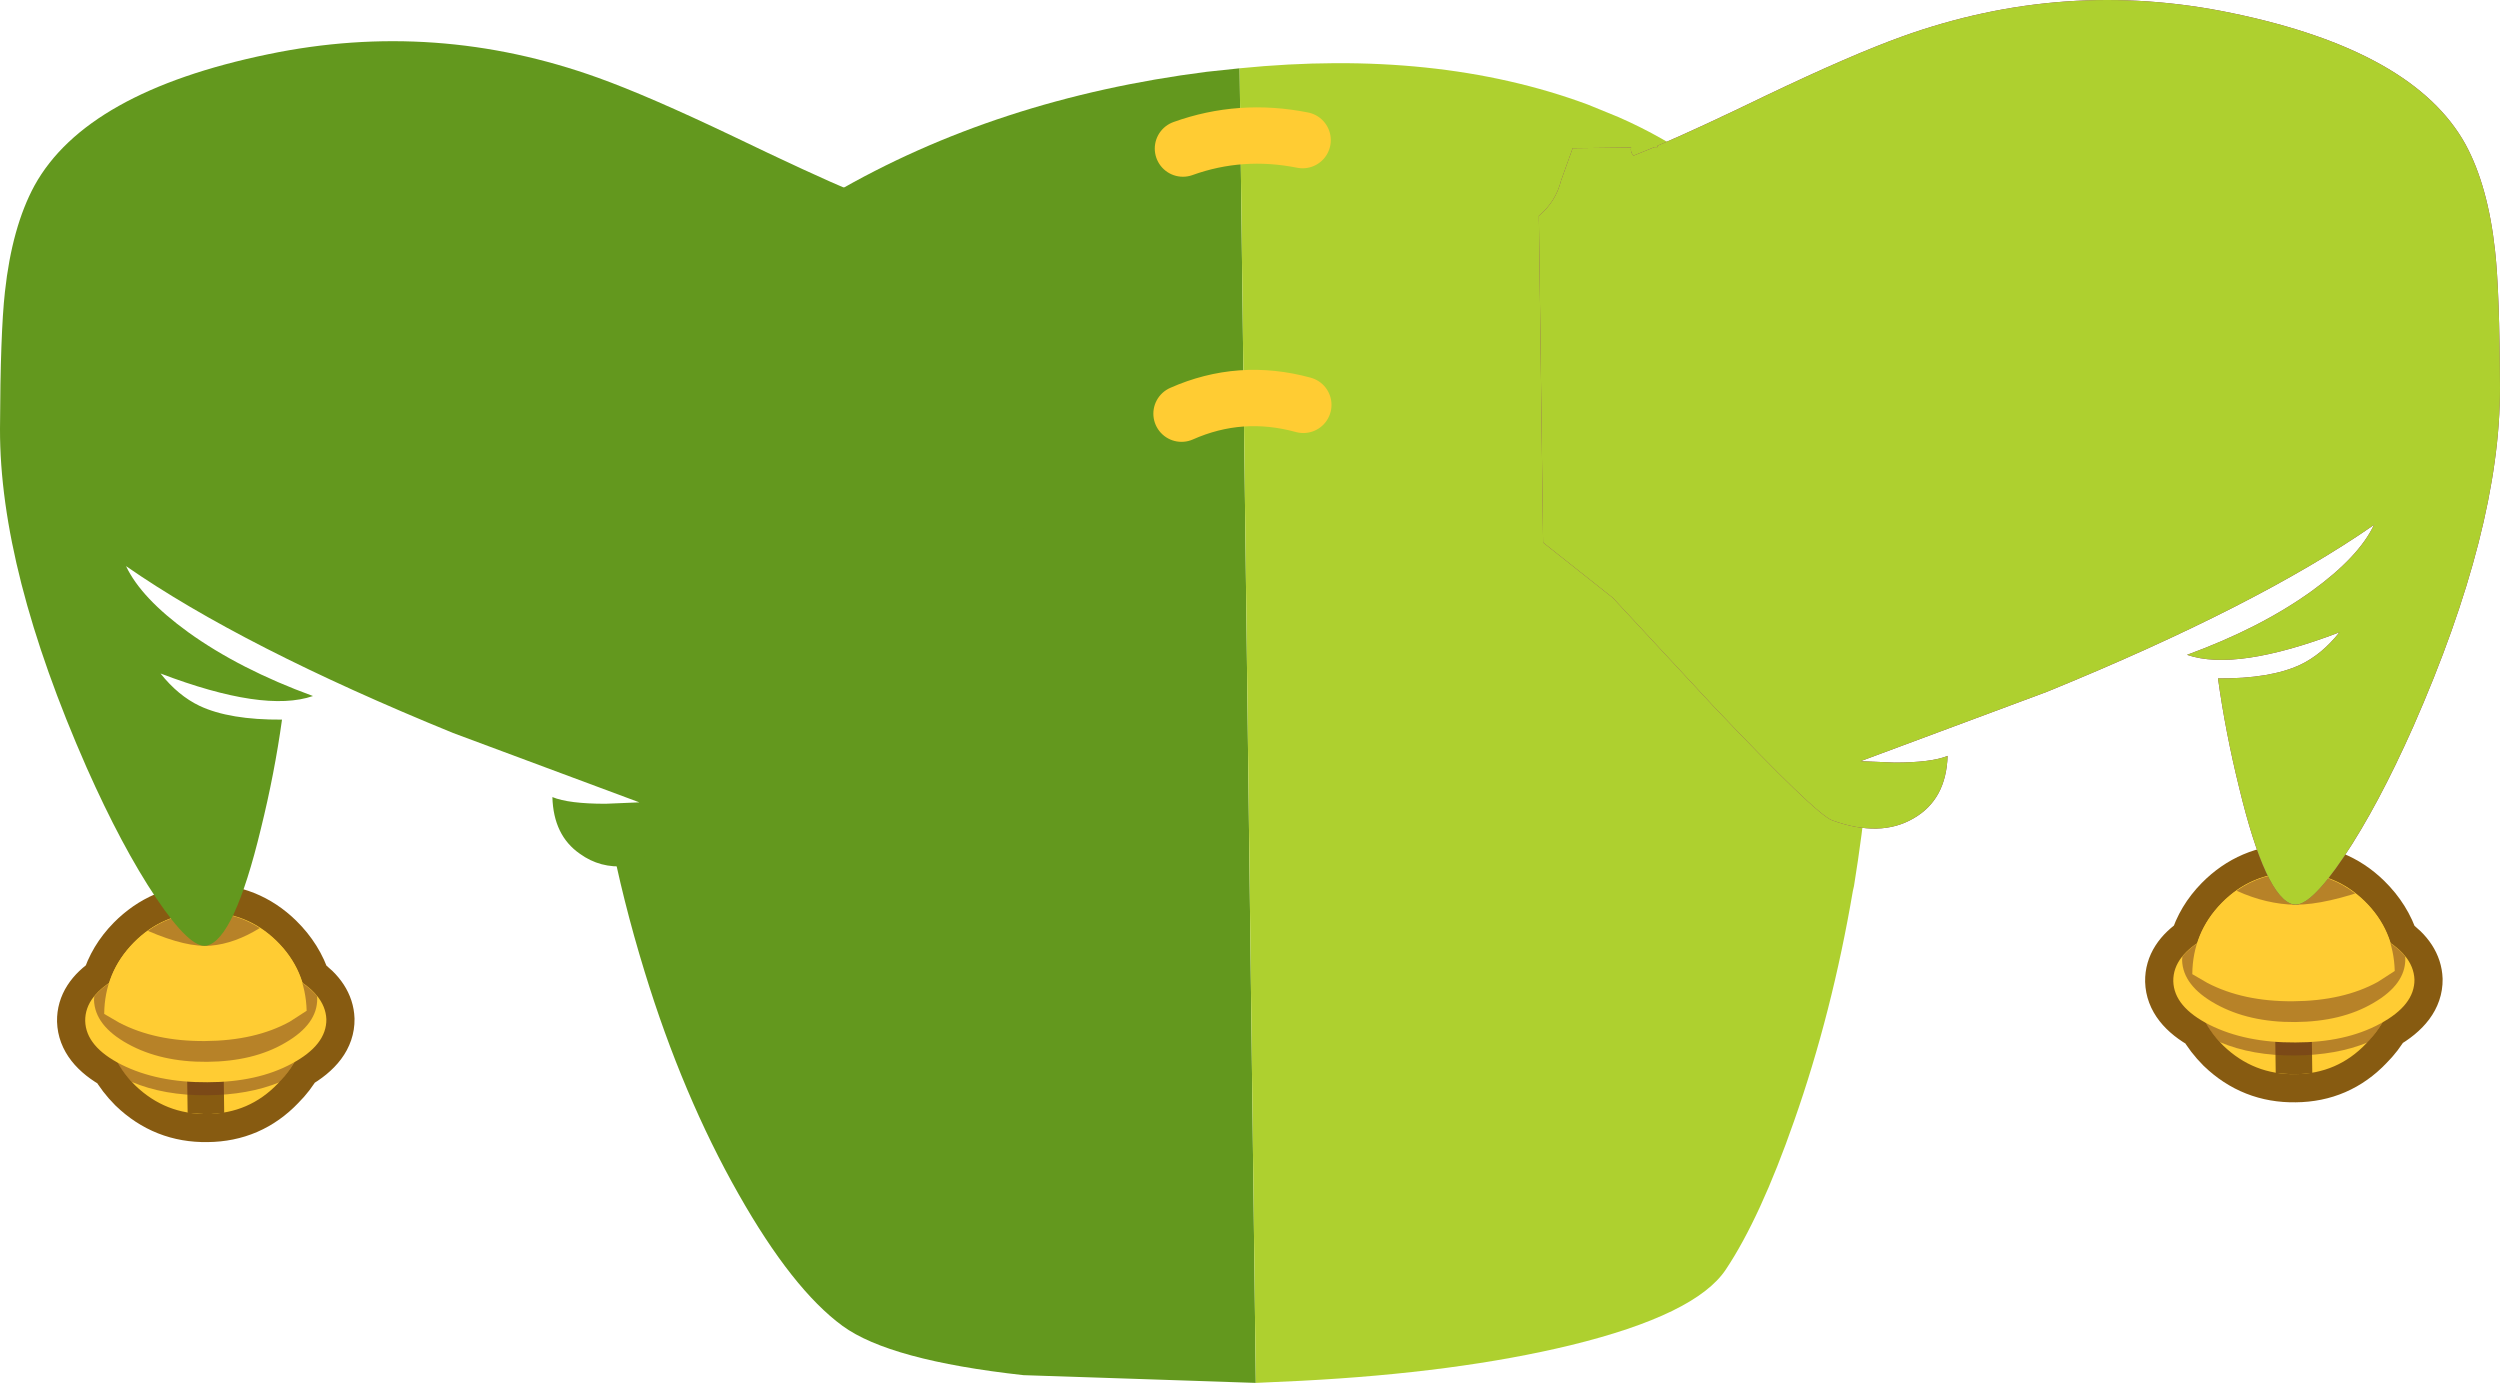 <?xml version="1.0" encoding="UTF-8" standalone="no"?>
<svg xmlns:xlink="http://www.w3.org/1999/xlink" height="196.55px" width="355.05px" xmlns="http://www.w3.org/2000/svg">
  <g transform="matrix(1.0, 0.0, 0.0, 1.0, 175.05, 102.75)">
    <path d="M1.0 -93.05 L3.3 93.65 -29.7 92.55 Q-48.7 90.45 -55.4 85.55 -62.5 80.35 -70.15 66.85 -78.1 52.85 -83.5 35.25 -86.65 25.0 -88.5 15.3 L-79.5 15.15 -79.65 1.85 -90.45 2.0 Q-92.85 -21.7 -86.9 -41.95 -81.3 -60.95 -56.7 -75.25 -33.5 -88.75 -3.7 -92.55 L1.0 -93.05" fill="#63981e" fill-rule="evenodd" stroke="none"/>
    <path d="M1.0 -93.05 Q29.0 -95.85 50.45 -87.9 L54.85 -86.1 Q67.7 -80.45 75.5 -71.05 81.1 -64.25 84.05 -55.45 91.45 -33.35 91.05 -7.15 L91.05 -6.95 85.05 -6.9 85.25 8.4 90.2 8.35 90.15 8.6 Q89.45 15.7 88.25 23.1 L88.1 23.75 Q85.15 41.1 79.75 56.45 74.95 70.2 70.05 77.55 65.8 83.95 48.0 88.3 31.9 92.2 9.75 93.35 L3.3 93.65 1.0 -93.05" fill="#aed02f" fill-rule="evenodd" stroke="none"/>
    <path d="M-135.55 51.1 Q-139.65 55.4 -145.6 55.45 -151.55 55.55 -155.85 51.4 -157.35 49.9 -158.35 48.15 -162.85 45.7 -162.95 42.25 -163.0 39.15 -159.5 36.85 -158.55 33.65 -156.05 31.1 -151.9 26.9 -145.95 26.8 -140.0 26.75 -135.8 30.85 -133.1 33.5 -132.05 36.85 -128.8 39.1 -128.7 42.0 -128.65 45.5 -133.25 48.1 -134.15 49.7 -135.55 51.1" fill="#ffcc33" fill-rule="evenodd" stroke="none"/>
    <path d="M-135.55 51.1 Q-139.65 55.4 -145.6 55.45 -151.55 55.55 -155.85 51.4 -157.35 49.9 -158.35 48.15 -162.85 45.7 -162.95 42.25 -163.0 39.15 -159.5 36.85 -158.55 33.65 -156.05 31.1 -151.9 26.9 -145.95 26.8 -140.0 26.75 -135.8 30.85 -133.1 33.5 -132.05 36.85 -128.8 39.1 -128.7 42.0 -128.65 45.5 -133.25 48.1 -134.15 49.7 -135.55 51.1 Z" fill="none" stroke="#875b11" stroke-linecap="round" stroke-linejoin="round" stroke-width="8.0"/>
    <path d="M-131.45 40.95 Q-131.4 46.9 -135.55 51.1 -139.65 55.4 -145.6 55.45 -151.55 55.55 -155.85 51.4 -160.05 47.25 -160.15 41.3 -160.2 35.35 -156.05 31.1 -151.9 26.9 -145.95 26.8 -140.0 26.75 -135.8 30.85 -131.55 35.0 -131.45 40.95" fill="#ffcc33" fill-rule="evenodd" stroke="none"/>
    <path d="M-148.5 48.3 L-143.3 48.25 -143.2 56.05 -143.2 55.3 -145.65 55.5 -148.4 55.3 -148.5 48.3" fill="#875b11" fill-rule="evenodd" stroke="none"/>
    <path d="M-145.65 52.8 Q-151.75 52.85 -156.35 50.9 -160.15 46.9 -160.25 41.35 L-160.05 39.0 -158.05 37.75 Q-153.1 35.1 -146.05 35.05 -138.95 35.05 -133.9 37.55 L-131.65 38.95 -131.5 41.0 Q-131.45 46.75 -135.35 50.95 -139.75 52.75 -145.65 52.8" fill="#70381f" fill-opacity="0.502" fill-rule="evenodd" stroke="none"/>
    <path d="M-128.7 42.0 Q-128.65 45.65 -133.6 48.3 -138.5 50.95 -145.6 50.95 -152.7 51.0 -157.8 48.45 -162.85 45.9 -162.95 42.25 -163.0 38.55 -158.05 35.95 -153.1 33.3 -146.05 33.25 -138.95 33.25 -133.9 35.75 -128.85 38.35 -128.7 42.0" fill="#ffcc33" fill-rule="evenodd" stroke="none"/>
    <path d="M-130.0 39.05 Q-129.95 42.7 -134.55 45.35 -139.05 48.0 -145.65 48.05 -152.2 48.1 -156.9 45.5 -161.6 42.9 -161.7 39.25 L-161.6 38.15 -161.65 38.75 Q-160.45 37.25 -158.05 36.0 -153.1 33.35 -146.05 33.3 -138.95 33.3 -133.9 35.8 -131.3 37.15 -130.0 38.75 L-130.1 38.0 -130.0 39.05" fill="#70381f" fill-opacity="0.502" fill-rule="evenodd" stroke="none"/>
    <path d="M-156.1 31.2 Q-151.95 26.95 -146.0 26.85 -140.1 26.8 -135.8 30.9 -131.65 34.95 -131.5 40.8 L-133.9 42.35 Q-138.8 45.05 -145.95 45.1 -153.0 45.15 -158.1 42.5 L-160.25 41.25 Q-160.2 35.35 -156.1 31.2" fill="#ffcc33" fill-rule="evenodd" stroke="none"/>
    <path d="M-145.7 26.85 L-145.15 26.85 Q-141.35 27.0 -138.15 29.05 -141.7 31.25 -145.1 31.55 -148.5 31.85 -154.05 29.45 -151.0 27.25 -147.1 26.9 L-145.7 26.85" fill="#70381f" fill-opacity="0.502" fill-rule="evenodd" stroke="none"/>
    <path d="M-8.9 -62.9 Q20.8 -66.65 -49.05 -12.0 -57.3 -4.05 -66.1 3.95 -83.75 20.05 -86.15 20.25 -89.8 20.6 -92.7 18.5 -96.45 15.9 -96.6 10.45 -94.3 11.4 -89.05 11.4 L-84.25 11.2 Q-97.45 6.3 -110.7 1.35 -140.6 -10.85 -157.15 -22.35 -155.0 -17.8 -148.3 -12.95 -141.0 -7.7 -130.6 -3.9 -137.55 -1.5 -152.25 -7.1 -149.75 -3.95 -146.7 -2.5 -142.45 -0.5 -135.0 -0.55 -136.05 7.05 -138.0 14.95 -141.8 30.7 -145.7 31.55 -148.0 32.05 -152.9 24.75 -157.75 17.5 -162.75 6.25 -175.1 -21.8 -175.05 -41.85 -175.0 -55.45 -174.35 -61.3 -173.35 -70.5 -170.15 -76.4 -162.8 -89.7 -136.95 -95.05 -113.15 -100.0 -90.1 -91.7 -83.0 -89.15 -70.95 -83.4 -59.75 -78.0 -53.8 -75.5 L-53.8 -75.45 -53.6 -75.45 -52.8 -75.1 -52.0 -74.8 -51.6 -75.45 -43.25 -75.6 -41.7 -71.25 Q-39.45 -62.4 -22.9 -62.0 L-8.9 -62.9" fill="#63981e" fill-rule="evenodd" stroke="none"/>
    <path d="M161.0 45.45 Q156.9 49.75 150.95 49.8 145.0 49.9 140.7 45.75 139.2 44.25 138.2 42.5 133.7 40.05 133.6 36.6 133.55 33.5 137.05 31.2 138.0 28.0 140.5 25.45 144.65 21.25 150.6 21.15 156.55 21.1 160.75 25.2 163.45 27.85 164.5 31.2 167.75 33.45 167.85 36.35 167.9 39.85 163.3 42.45 162.4 44.05 161.0 45.45" fill="#ffcc33" fill-rule="evenodd" stroke="none"/>
    <path d="M161.0 45.45 Q156.9 49.75 150.95 49.8 145.0 49.9 140.7 45.75 139.2 44.25 138.2 42.5 133.7 40.05 133.6 36.6 133.55 33.5 137.05 31.2 138.0 28.0 140.5 25.45 144.65 21.25 150.6 21.15 156.55 21.1 160.75 25.2 163.45 27.85 164.5 31.2 167.75 33.45 167.85 36.35 167.9 39.85 163.3 42.45 162.4 44.05 161.0 45.45 Z" fill="none" stroke="#875b11" stroke-linecap="round" stroke-linejoin="round" stroke-width="8.0"/>
    <path d="M165.1 35.3 Q165.15 41.25 161.0 45.45 156.9 49.75 150.95 49.8 145.0 49.9 140.7 45.75 136.5 41.6 136.4 35.65 136.35 29.7 140.5 25.45 144.65 21.25 150.6 21.15 156.55 21.1 160.75 25.2 165.0 29.35 165.1 35.3" fill="#ffcc33" fill-rule="evenodd" stroke="none"/>
    <path d="M148.05 42.65 L153.25 42.6 153.35 50.4 153.35 49.65 150.9 49.85 148.15 49.65 148.05 42.65" fill="#875b11" fill-rule="evenodd" stroke="none"/>
    <path d="M150.9 47.15 Q144.8 47.2 140.2 45.25 136.4 41.25 136.3 35.7 L136.5 33.35 138.5 32.1 Q143.45 29.45 150.5 29.4 157.6 29.4 162.65 31.9 163.95 32.55 164.9 33.3 L165.05 35.35 Q165.1 41.1 161.2 45.3 156.8 47.1 150.9 47.15" fill="#70381f" fill-opacity="0.502" fill-rule="evenodd" stroke="none"/>
    <path d="M167.85 36.35 Q167.9 40.0 162.95 42.65 158.05 45.3 150.95 45.3 143.85 45.35 138.75 42.8 133.7 40.25 133.6 36.6 133.55 32.9 138.5 30.3 143.45 27.65 150.5 27.6 157.6 27.6 162.65 30.1 167.7 32.7 167.85 36.35" fill="#ffcc33" fill-rule="evenodd" stroke="none"/>
    <path d="M166.55 33.4 Q166.6 37.05 162.0 39.7 157.5 42.35 150.9 42.4 144.35 42.45 139.65 39.85 134.95 37.25 134.85 33.6 L134.95 32.5 134.9 33.1 Q136.1 31.6 138.5 30.35 143.45 27.7 150.5 27.65 157.6 27.65 162.65 30.15 165.25 31.5 166.55 33.1 L166.45 32.35 166.55 33.4" fill="#70381f" fill-opacity="0.502" fill-rule="evenodd" stroke="none"/>
    <path d="M140.45 25.55 Q144.6 21.3 150.55 21.2 156.45 21.15 160.75 25.25 164.9 29.3 165.05 35.15 L162.65 36.7 Q157.75 39.4 150.6 39.45 143.55 39.5 138.45 36.85 L136.3 35.6 Q136.35 29.7 140.45 25.55" fill="#ffcc33" fill-rule="evenodd" stroke="none"/>
    <path d="M46.65 -77.1 L48.3 -81.7 56.6 -81.8 Q56.45 -81.15 56.95 -80.65 L59.9 -81.85 60.35 -81.85 60.35 -82.05 Q66.1 -84.5 75.9 -89.25 87.95 -95.0 95.05 -97.55 118.1 -105.85 141.9 -100.9 167.75 -95.55 175.1 -82.25 178.3 -76.35 179.3 -67.15 179.95 -61.3 180.0 -47.7 180.05 -27.65 167.7 0.4 162.7 11.65 157.85 18.9 152.95 26.2 150.65 25.7 146.75 24.85 142.95 9.1 141.0 1.2 139.95 -6.4 147.4 -6.35 151.65 -8.35 154.7 -9.8 157.2 -12.95 142.5 -7.35 135.55 -9.75 145.95 -13.55 153.25 -18.8 159.95 -23.65 162.1 -28.2 145.55 -16.7 115.65 -4.5 L89.2 5.35 94.0 5.55 Q99.25 5.55 101.55 4.6 101.35 10.8 96.75 13.45 92.0 16.25 85.15 13.75 82.9 12.95 68.2 -2.55 L54.0 -17.85 44.1 -25.7 43.5 -72.1 Q45.9 -74.1 46.65 -77.1" fill="#8c2975" fill-rule="evenodd" stroke="none"/>
    <path d="M149.95 25.7 Q145.8 25.4 141.65 23.3 L142.6 23.75 Q146.05 21.3 150.55 21.2 L151.9 21.25 Q156.1 21.55 159.45 24.15 L160.5 23.8 Q153.95 26.0 149.95 25.7" fill="#70381f" fill-opacity="0.502" fill-rule="evenodd" stroke="none"/>
    <path d="M46.65 -77.1 L48.3 -81.7 56.6 -81.8 Q56.45 -81.15 56.95 -80.65 L59.9 -81.85 60.35 -81.85 60.35 -82.05 Q66.1 -84.5 75.9 -89.25 87.95 -95.0 95.05 -97.55 118.1 -105.85 141.9 -100.9 167.75 -95.55 175.1 -82.25 178.3 -76.35 179.3 -67.15 179.95 -61.3 180.0 -47.7 180.05 -27.65 167.7 0.4 162.7 11.65 157.85 18.9 152.95 26.2 150.65 25.7 146.75 24.85 142.95 9.1 141.0 1.2 139.95 -6.4 147.4 -6.35 151.65 -8.35 154.7 -9.8 157.2 -12.95 142.5 -7.35 135.55 -9.75 145.95 -13.55 153.25 -18.8 159.95 -23.65 162.1 -28.2 145.55 -16.7 115.65 -4.5 L89.2 5.35 94.0 5.55 Q99.25 5.55 101.55 4.6 101.35 10.8 96.75 13.45 92.0 16.25 85.15 13.75 82.9 12.95 68.2 -2.55 L54.0 -17.85 44.1 -25.7 43.5 -72.1 Q45.9 -74.1 46.65 -77.1" fill="#aed02f" fill-rule="evenodd" stroke="none"/>
    <path d="M-7.05 -81.65 Q1.15 -84.6 9.95 -82.85" fill="none" stroke="#ffcc33" stroke-linecap="round" stroke-linejoin="round" stroke-width="8.0"/>
    <path d="M-7.25 -44.0 Q1.1 -47.7 10.05 -45.25" fill="none" stroke="#ffcc33" stroke-linecap="round" stroke-linejoin="round" stroke-width="8.0"/>
  </g>
</svg>
